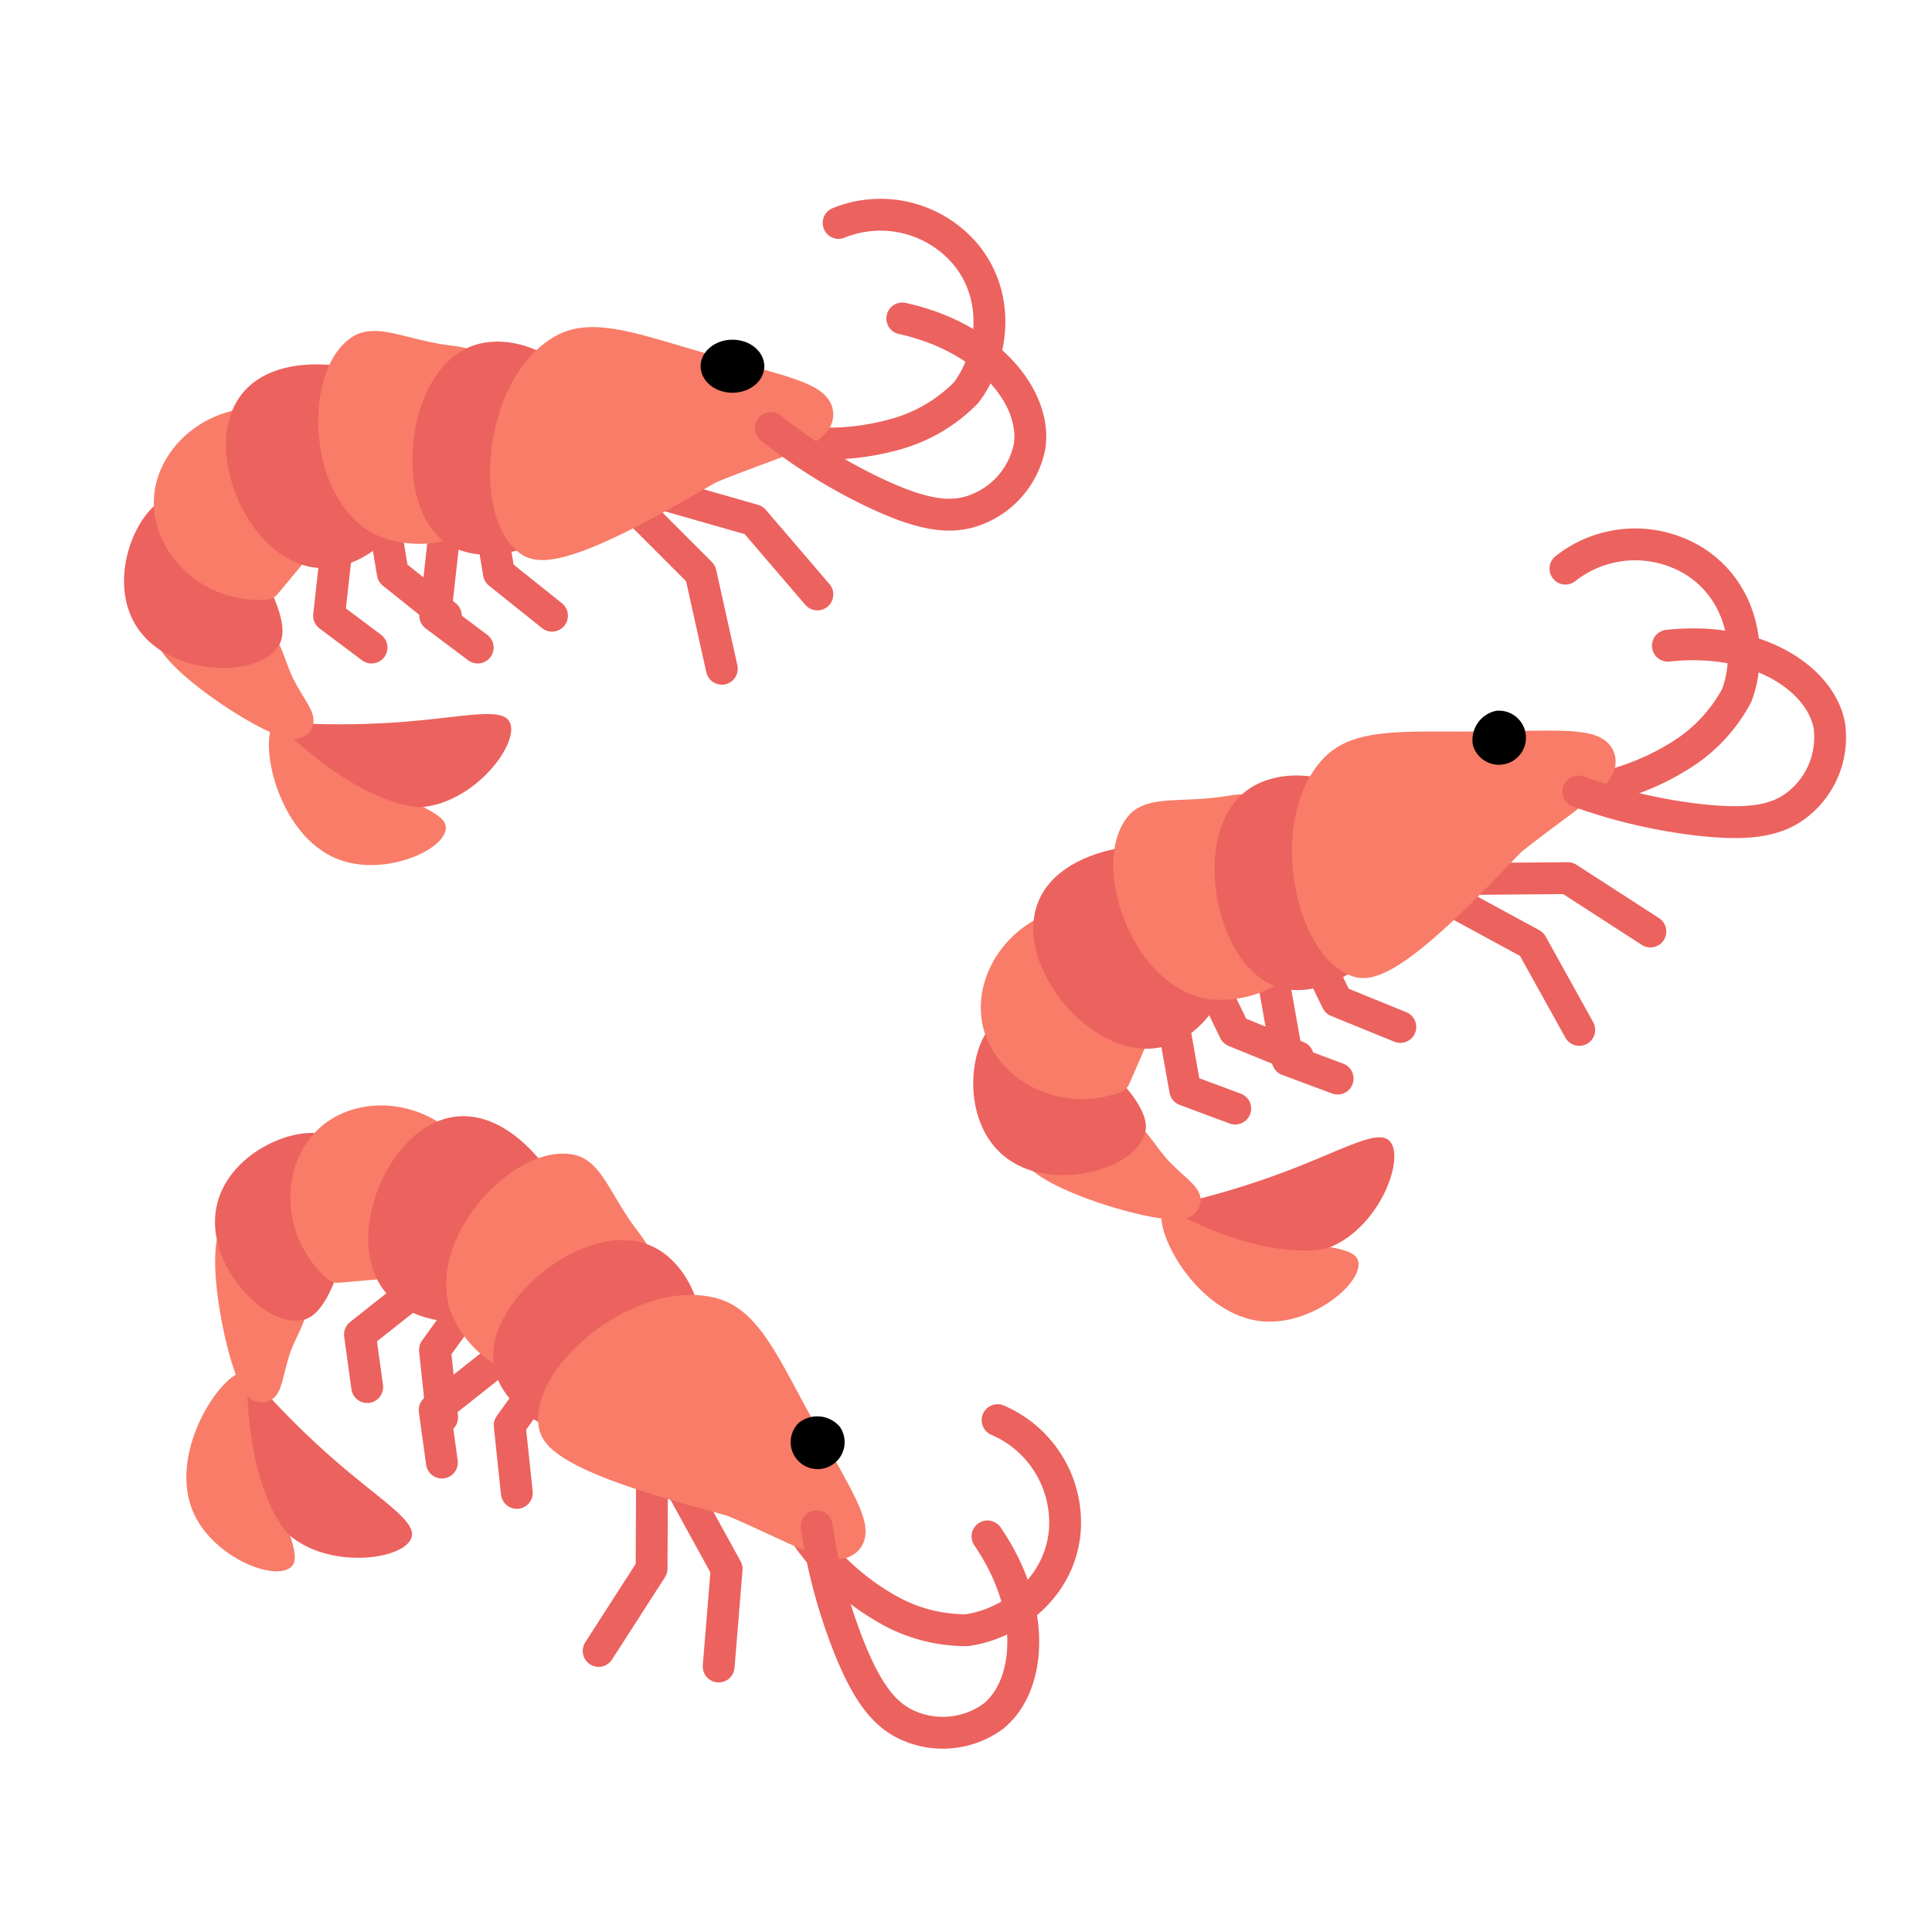 <svg xmlns="http://www.w3.org/2000/svg" width="150.004" height="150.004" viewBox="0 0 182 182">
  <defs>
    <style>
      .cls-1 {
        fill: none;
      }

      .cls-1, .cls-5 {
        stroke: #ec625e;
      }

      .cls-1, .cls-4, .cls-5 {
        stroke-linecap: round;
        stroke-linejoin: round;
        stroke-width: 3px;
      }

      .cls-1, .cls-2, .cls-3, .cls-4, .cls-5, .cls-6 {
        fill-rule: evenodd;
      }

      .cls-2, .cls-4 {
        fill: #f87c68;
      }

      .cls-3, .cls-5 {
        fill: #ec625e;
      }

      .cls-4 {
        stroke: #f87c68;
      }
    </style>
  </defs>
  <g id="Artboard_1" data-name="Artboard 1">
    <path class="cls-1" d="M75,110l-5-4-1-6-4,1-1,9,4,3" transform="translate(-33 -52)"/>
    <path id="Shape_12_copy" data-name="Shape 12 copy" class="cls-1" d="M85,110l-5-4-1-6-4,1-1,9,4,3" transform="translate(-33 -52)"/>
    <path class="cls-1" d="M110,108l-6-7L90,97l9,9q1,4.5,2,9" transform="translate(-33 -52)"/>
    <path class="cls-1" d="M105,93a23.27,23.27,0,0,0,12,0,14.865,14.865,0,0,0,7-4c2.466-3.227,3.383-8.85,0-13a10.49,10.49,0,0,0-12-3" transform="translate(-33 -52)"/>
    <path class="cls-2" d="M75,130c-0.067,2.082-5.7,4.561-10,3-6.061-2.2-7.794-11.828-6-13,1-.652,5.757,3.668,8,5C71.541,127.7,75.049,128.493,75,130Z" transform="translate(-33 -52)"/>
    <path class="cls-3" d="M59,120a77.782,77.782,0,0,0,12,0c5.771-.453,9.253-1.394,10,0,1.014,1.891-3.041,7.392-8,8-1.394.171-4.56-.7-8-3A37.155,37.155,0,0,1,59,120Z" transform="translate(-33 -52)"/>
    <path class="cls-4" d="M61,120c0.3-.326-1.216-2.139-2-4-0.729-1.73-.907-2.951-2-4-2.531-2.428-7.447-2.338-8-1C48.025,113.36,60.03,121.057,61,120Z" transform="translate(-33 -52)"/>
    <path class="cls-5" d="M50,100c-2.481.268-5.215,6.185-3,10,2.422,4.172,9.773,4.123,11,2,0.292-.5.02-2-1-4a19.593,19.593,0,0,0-2-3C52.481,102.18,51.321,99.858,50,100Z" transform="translate(-33 -52)"/>
    <path class="cls-4" d="M56,92c-3.981.626-6.809,3.739-7,7-0.243,4.137,3.755,8.34,9,8l5-6Z" transform="translate(-33 -52)"/>
    <path class="cls-5" d="M65,88c-2.7-.424-6.219-0.189-8,2-3.305,4.063.626,13.483,6,14,2.782,0.268,5.382-1.88,7-4Z" transform="translate(-33 -52)"/>
    <path class="cls-4" d="M78,87c-0.777-.733-1.676-0.82-3-1-3.872-.526-6.539-1.954-8-1-3.72,2.429-3.545,13.141,2,16a8.732,8.732,0,0,0,7,0C78.457,96,80.6,89.456,78,87Z" transform="translate(-33 -52)"/>
    <path class="cls-5" d="M87,90c-1.925-3.427-6.178-5.05-9-4-5.214,1.939-6.263,13.252-2,16,2.838,1.83,8.689.285,11-4A8.323,8.323,0,0,0,87,90Z" transform="translate(-33 -52)"/>
    <path class="cls-4" d="M110,91c-0.066-1.5-3.8-2.242-10-4-6.851-1.942-11.074-3.7-14-2-6,3.48-6.864,15.455-3,18,2.767,1.822,15.906-6.551,17-7C105.855,93.6,110.074,92.667,110,91Z" transform="translate(-33 -52)"/>
    <path id="Shape_10_copy_2" data-name="Shape 10 copy 2" class="cls-1" d="M105.613,92.321a50.827,50.827,0,0,0,10.1,6.245c4.3,1.987,6.908,2.363,9.285,1.434a8.058,8.058,0,0,0,5-6c0.648-4.479-3.8-10.2-12-12" transform="translate(-33 -52)"/>
    <ellipse cx="69" cy="34.5" rx="3" ry="2.5"/>
    <g>
      <path id="Shape_12_copy_2" data-name="Shape 12 copy 2" class="cls-1" d="M155.265,151.571l-5.959-2.428-2.667-5.48-3.576,2.091q0.794,4.464,1.588,8.928l4.711,1.75" transform="translate(-33 -52)"/>
      <path id="Shape_12_copy_2-2" data-name="Shape 12 copy 2" class="cls-1" d="M164.915,148.742l-5.96-2.428-2.667-5.48-3.576,2.092q0.794,4.464,1.588,8.927l4.711,1.751" transform="translate(-33 -52)"/>
      <path id="Shape_11_copy" data-name="Shape 11 copy" class="cls-1" d="M188.471,139.75l-7.776-5.027-14.644.118,11.238,6.1,4.483,8.079" transform="translate(-33 -52)"/>
      <path id="Shape_10_copy" data-name="Shape 10 copy" class="cls-1" d="M179.39,126.756a23.483,23.483,0,0,0,11.58-3.394,14.912,14.912,0,0,0,5.619-5.822c1.465-3.8.754-9.457-3.688-12.486a10.589,10.589,0,0,0-12.43.512" transform="translate(-33 -52)"/>
      <path id="Shape_9_copy" data-name="Shape 9 copy" class="cls-2" d="M160.939,170.781c0.526,2.019-4.206,5.993-8.8,5.71-6.472-.4-10.877-9.156-9.478-10.79,0.779-.908,6.6,1.9,9.138,2.54C156.948,169.547,160.559,169.32,160.939,170.781Z" transform="translate(-33 -52)"/>
      <path id="Shape_8_copy" data-name="Shape 8 copy" class="cls-3" d="M142.663,165.7a78.524,78.524,0,0,0,11.58-3.394c5.44-2.067,8.532-3.956,9.649-2.828,1.514,1.529-.837,7.96-5.45,9.947-1.3.558-4.6,0.614-8.571-.619A37.431,37.431,0,0,1,142.663,165.7Z" transform="translate(-33 -52)"/>
      <path id="Shape_7_copy" data-name="Shape 7 copy" class="cls-4" d="M144.593,165.136c0.2-.4-1.78-1.711-3.065-3.277-1.194-1.455-1.712-2.578-3.064-3.276-3.131-1.617-7.85-.139-8,1.3C130.189,162.428,143.957,166.425,144.593,165.136Z" transform="translate(-33 -52)"/>
      <path id="Shape_6_copy" data-name="Shape 6 copy" class="cls-5" d="M128.305,149.037c-2.318.958-3.278,7.415-.058,10.453,3.521,3.323,10.6,1.2,11.182-1.19,0.138-.568-0.549-1.926-2.1-3.559a19.655,19.655,0,0,0-2.781-2.316C131.317,150.429,129.539,148.526,128.305,149.037Z" transform="translate(-33 -52)"/>
      <path id="Shape_5_copy" data-name="Shape 5 copy" class="cls-4" d="M131.825,139.655c-3.664,1.728-5.509,5.517-4.769,8.7,0.94,4.043,5.99,6.949,10.954,5.139l3.123-7.178Z" transform="translate(-33 -52)"/>
      <path id="Shape_4_copy" data-name="Shape 4 copy" class="cls-5" d="M139.374,133.268c-2.727.357-6.054,1.578-7.152,4.184-2.037,4.837,4.429,12.773,9.762,11.75,2.76-.53,4.66-3.328,5.62-5.822Z" transform="translate(-33 -52)"/>
      <path id="Shape_3_copy" data-name="Shape 3 copy" class="cls-4" d="M151.635,128.63c-0.958-.484-1.85-0.314-3.179-0.112-3.885.591-6.864-.027-8,1.3-2.9,3.385.308,13.624,6.469,14.8a8.815,8.815,0,0,0,6.755-1.98C154.629,137.145,154.844,130.253,151.635,128.63Z" transform="translate(-33 -52)"/>
      <path id="Shape_2_copy" data-name="Shape 2 copy" class="cls-5" d="M161.17,128.966c-2.829-2.747-7.393-3.1-9.819-1.3-4.481,3.337-2.283,14.5,2.61,15.934,3.257,0.954,8.464-2.184,9.479-6.954A8.306,8.306,0,0,0,161.17,128.966Z" transform="translate(-33 -52)"/>
      <path id="Shape_1_copy" data-name="Shape 1 copy" class="cls-4" d="M183.648,123.421c-0.491-1.425-4.3-1.079-10.784-1.013-7.162.072-11.736-.42-14.077,2.038-4.8,5.039-2.239,16.787,2.212,18.138,3.187,0.968,13.489-10.791,14.418-11.532C180.386,127.09,184.192,125,183.648,123.421Z" transform="translate(-33 -52)"/>
      <path id="Ellipse_1_copy" data-name="Ellipse 1 copy" class="cls-6" d="M173.942,118.96a2.548,2.548,0,1,1-2.185,3.25A2.8,2.8,0,0,1,173.942,118.96Z" transform="translate(-33 -52)"/>
      <path id="Shape_10_copy_3" data-name="Shape 10 copy 3" class="cls-1" d="M181.685,126.568a50.831,50.831,0,0,0,11.568,2.686c4.711,0.507,7.3.03,9.257-1.611a8.058,8.058,0,0,0,2.818-7.284c-0.819-4.451-6.858-8.45-15.207-7.532" transform="translate(-33 -52)"/>
    </g>
    <g id="Group_1_copy" data-name="Group 1 copy">
      <path id="Shape_12_copy_2-3" data-name="Shape 12 copy 2" class="cls-1" d="M74.651,185.531l-0.676-6.368,3.559-4.932-3.525-2.139-7.1,5.623,0.683,4.953" transform="translate(-33 -52)"/>
      <path id="Shape_12_copy_2-4" data-name="Shape 12 copy 2" class="cls-1" d="M81.688,192.636l-0.676-6.368,3.559-4.932L81.046,179.2l-7.1,5.623,0.683,4.953" transform="translate(-33 -52)"/>
      <path id="Shape_11_copy-2" data-name="Shape 11 copy" class="cls-1" d="M100.7,208.991q0.377-4.595.752-9.189l-7.01-12.761-0.061,12.727-4.987,7.754" transform="translate(-33 -52)"/>
      <path id="Shape_10_copy-2" data-name="Shape 10 copy" class="cls-1" d="M107.84,194.884a23.272,23.272,0,0,0,8.445,8.526,14.867,14.867,0,0,0,7.767,2.159c4.029-.519,8.669-3.824,9.237-9.148a10.49,10.49,0,0,0-6.313-10.637" transform="translate(-33 -52)"/>
      <path id="Shape_9_copy-2" data-name="Shape 9 copy" class="cls-2" d="M60.441,199.6c-1.527,1.418-7.251-.84-9.168-4.994-2.7-5.854,2.919-13.861,5.015-13.411,1.166,0.251,1.445,6.672,2.077,9.2C59.644,195.525,61.546,198.579,60.441,199.6Z" transform="translate(-33 -52)"/>
      <path id="Shape_8_copy-2" data-name="Shape 8 copy" class="cls-3" d="M56.287,181.2a77.792,77.792,0,0,0,8.444,8.526c4.383,3.782,7.5,5.594,7.037,7.106-0.63,2.05-7.392,3.041-11.314-.055-1.1-.87-2.709-3.735-3.5-7.8A37.175,37.175,0,0,1,56.287,181.2Z" transform="translate(-33 -52)"/>
      <path id="Shape_7_copy-2" data-name="Shape 7 copy" class="cls-4" d="M57.695,182.62c0.442-.016.664-2.369,1.435-4.236,0.716-1.735,1.459-2.721,1.435-4.235-0.055-3.507-3.58-6.937-4.919-6.388C53.282,168.729,56.261,182.674,57.695,182.62Z" transform="translate(-33 -52)"/>
      <path id="Shape_6_copy-2" data-name="Shape 6 copy" class="cls-5" d="M64.164,160.731c-1.936-1.574-8.064.647-9.216,4.905-1.26,4.657,3.947,9.845,6.32,9.223,0.564-.148,1.434-1.393,2.138-3.525a19.545,19.545,0,0,0,.724-3.532C64.361,164.028,65.195,161.569,64.164,160.731Z" transform="translate(-33 -52)"/>
      <path id="Shape_5_copy-2" data-name="Shape 5 copy" class="cls-4" d="M74.071,159.365c-3.246-2.389-7.447-2.207-9.9-.048-3.111,2.739-3.283,8.537.649,12.024l7.781-.67Z" transform="translate(-33 -52)"/>
      <path id="Shape_4_copy-2" data-name="Shape 4 copy" class="cls-5" d="M83.246,162.944c-1.6-2.217-4.242-4.551-7.05-4.276-5.213.51-9.14,9.932-5.725,14.114,1.768,2.165,5.123,2.5,7.768,2.159Z" transform="translate(-33 -52)"/>
      <path id="Shape_3_copy-2" data-name="Shape 3 copy" class="cls-4" d="M93.1,171.478c-0.026-1.069-.6-1.768-1.4-2.836-2.351-3.121-3.213-6.021-4.919-6.388-4.344-.934-11.831,6.729-9.961,12.68a8.73,8.73,0,0,0,4.926,4.974C87.031,178.135,93.191,175.055,93.1,171.478Z" transform="translate(-33 -52)"/>
      <path id="Shape_2_copy-2" data-name="Shape 2 copy" class="cls-5" d="M97.306,179.983c1.08-3.779-.759-7.942-3.491-9.209-5.047-2.34-13.823,4.875-12.776,9.838,0.7,3.3,5.911,6.374,10.583,5A8.323,8.323,0,0,0,97.306,179.983Z" transform="translate(-33 -52)"/>
      <path id="Shape_1_copy-2" data-name="Shape 1 copy" class="cls-4" d="M112.78,197.029c1.021-1.1-1.079-4.275-4.2-9.92-3.441-6.234-5.165-10.471-8.43-11.355-6.692-1.811-15.812,6-14.9,10.535,0.652,3.248,15.848,6.691,16.936,7.153C108.016,195.913,111.647,198.254,112.78,197.029Z" transform="translate(-33 -52)"/>
      <path id="Ellipse_1_copy-2" data-name="Ellipse 1 copy" class="cls-6" d="M112.124,186.419a2.542,2.542,0,1,1-3.887-.373A2.785,2.785,0,0,1,112.124,186.419Z" transform="translate(-33 -52)"/>
      <path id="Shape_10_copy_4" data-name="Shape 10 copy 4" class="cls-1" d="M109.929,195.774a50.815,50.815,0,0,0,3.083,11.469c1.773,4.393,3.414,6.453,5.783,7.4a8.055,8.055,0,0,0,7.753-.947c3.54-2.82,4.221-10.031-.524-16.962" transform="translate(-33 -52)"/>
    </g>
  </g>
</svg>
